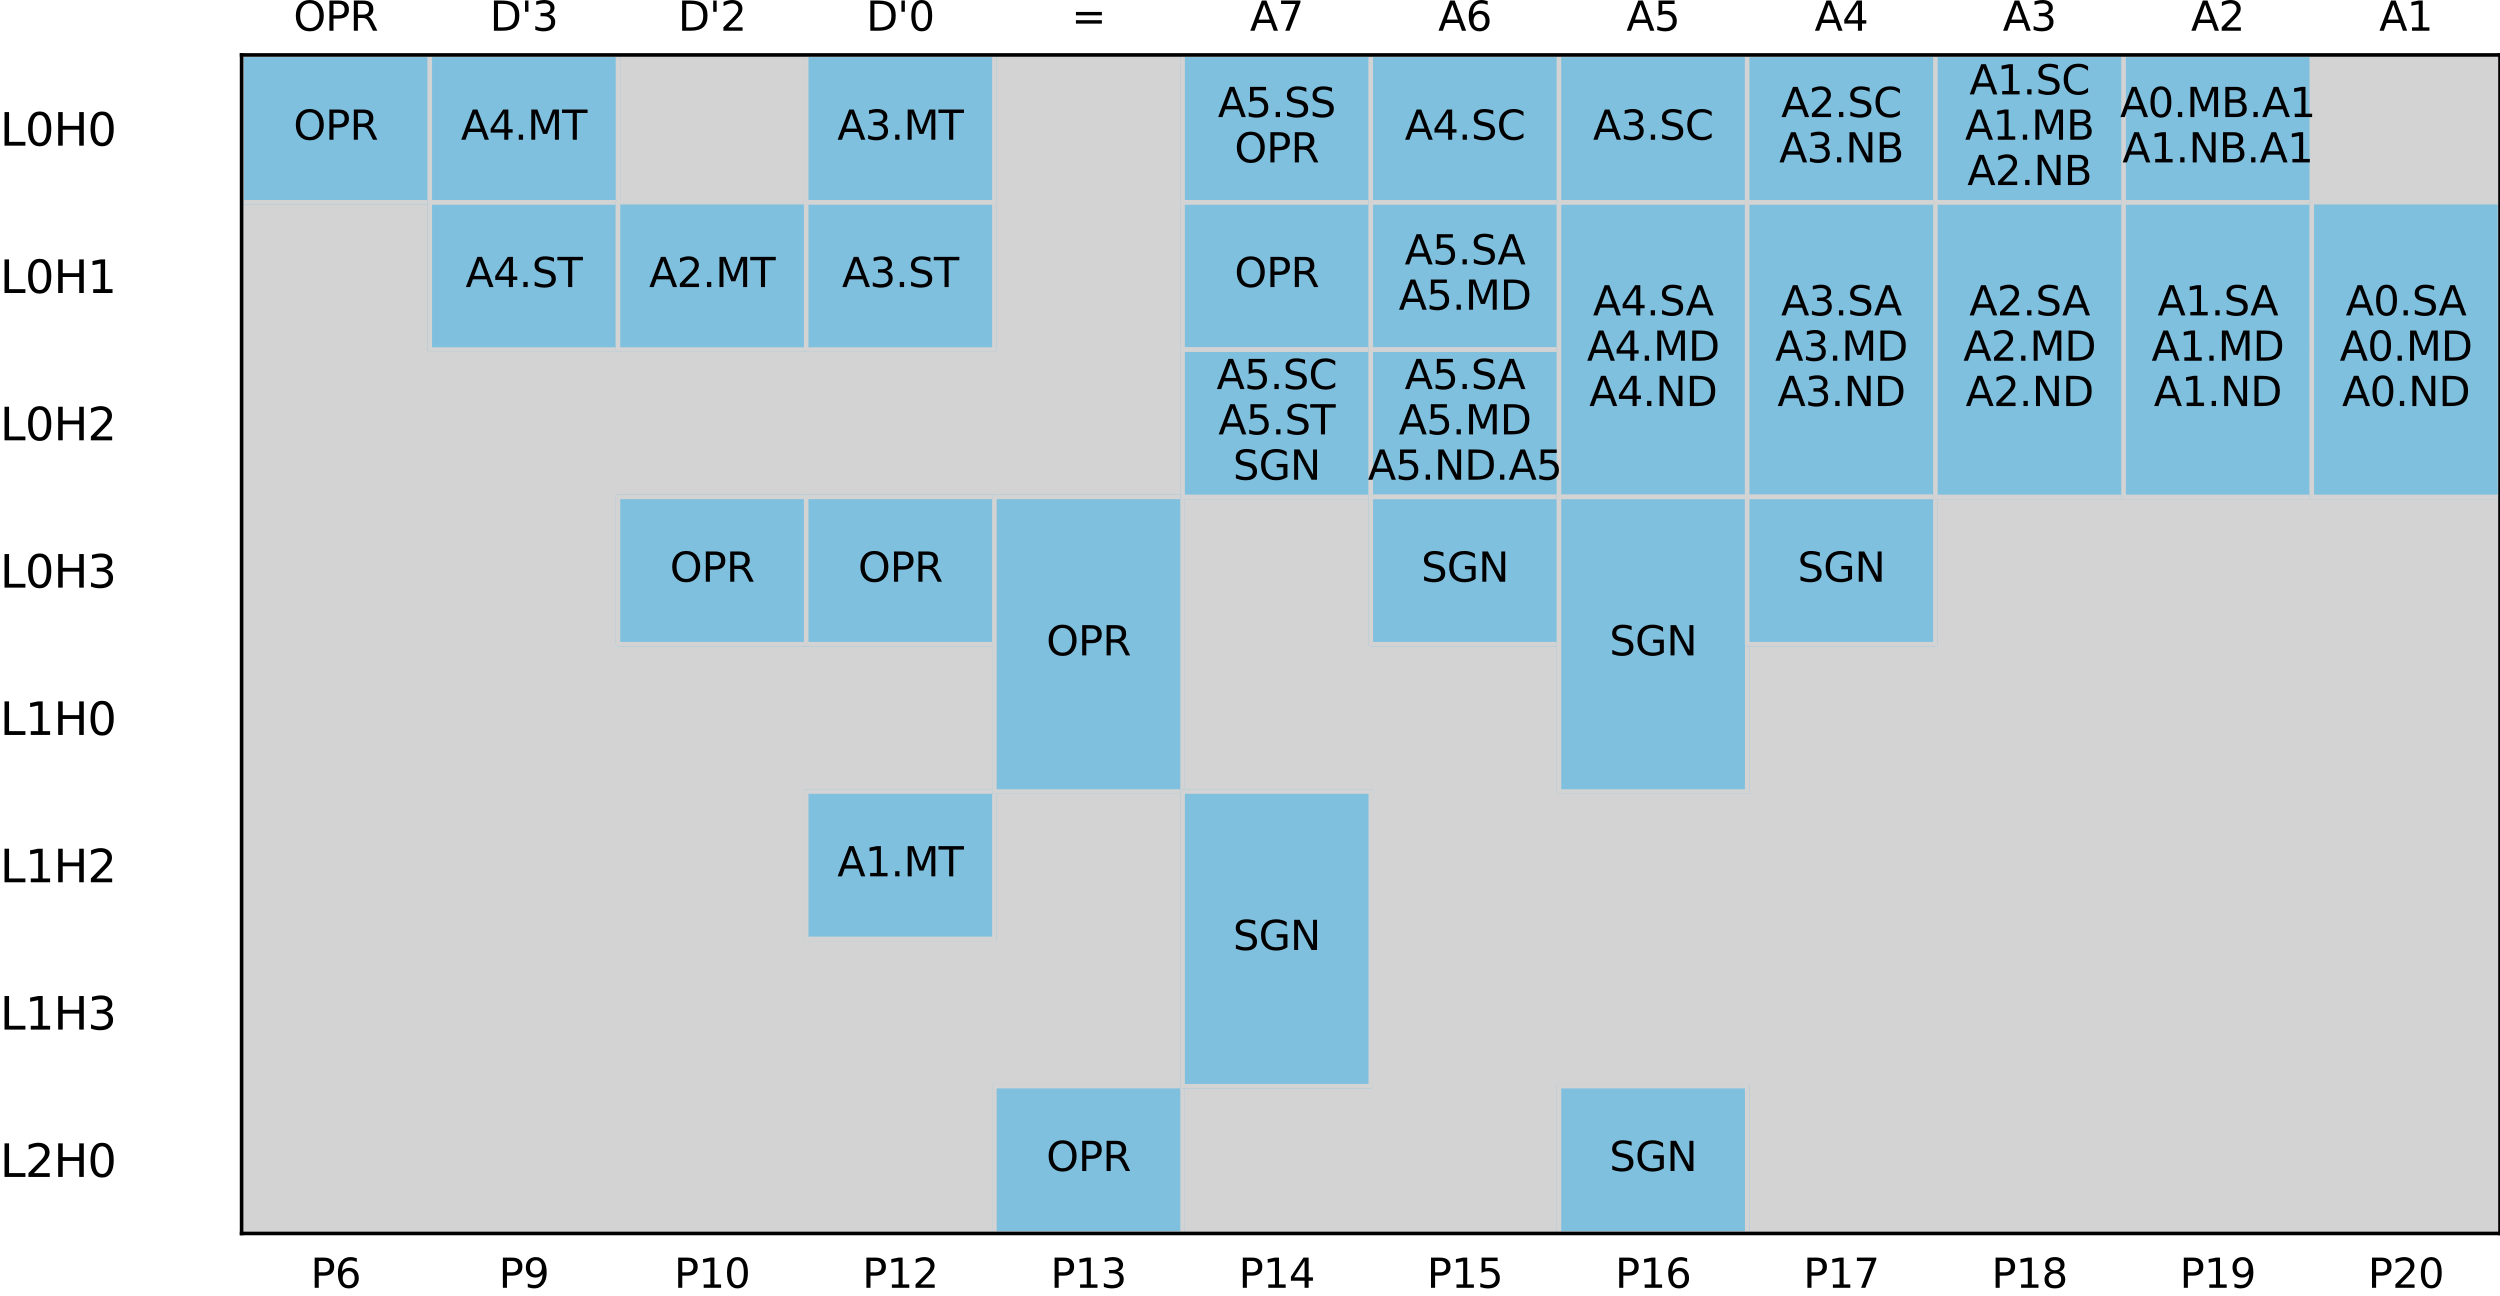 <?xml version="1.0" encoding="utf-8" standalone="no"?>
<!DOCTYPE svg PUBLIC "-//W3C//DTD SVG 1.1//EN"
  "http://www.w3.org/Graphics/SVG/1.1/DTD/svg11.dtd">
<svg xmlns:xlink="http://www.w3.org/1999/xlink" width="555.92pt" height="288.242pt" viewBox="0 0 555.92 288.242" xmlns="http://www.w3.org/2000/svg" version="1.1">
 <defs>
  <style type="text/css">*{stroke-linejoin: round; stroke-linecap: butt}</style>
 </defs>
 <g id="figure_1">
  <g id="patch_1">
   <path d="M 0 288.242 
L 555.92 288.242 
L 555.92 0 
L 0 0 
z
" style="fill: #ffffff"/>
  </g>
  <g id="axes_1">
   <g id="patch_2">
    <path d="M 53.72 274.29 
L 555.92 274.29 
L 555.92 12.21 
L 53.72 12.21 
z
" style="fill: #ffffff"/>
   </g>
   <g id="patch_3">
    <path d="M 53.72 274.29 
L 555.92 274.29 
L 555.92 12.21 
L 53.72 12.21 
z
" clip-path="url(#pb64b08fd7f)" style="fill: #d3d3d3; stroke: #d3d3d3; stroke-linejoin: miter"/>
   </g>
   <g id="patch_4">
    <path d="M 53.72 44.97 
L 95.57 44.97 
L 95.57 12.21 
L 53.72 12.21 
z
" clip-path="url(#pb64b08fd7f)" style="fill: #80c0df; stroke: #80c0df; stroke-linejoin: miter"/>
   </g>
   <g id="patch_5">
    <path d="M 53.72 12.21 
L 95.57 12.21 
L 95.57 44.97 
L 53.72 44.97 
L 53.72 12.21 
z
" clip-path="url(#pb64b08fd7f)" style="fill: none; stroke: #d3d3d3; stroke-linejoin: miter"/>
   </g>
   <g id="patch_6">
    <path d="M 95.57 44.97 
L 137.42 44.97 
L 137.42 12.21 
L 95.57 12.21 
z
" clip-path="url(#pb64b08fd7f)" style="fill: #80c0df; stroke: #80c0df; stroke-linejoin: miter"/>
   </g>
   <g id="patch_7">
    <path d="M 95.57 77.73 
L 137.42 77.73 
L 137.42 44.97 
L 95.57 44.97 
z
" clip-path="url(#pb64b08fd7f)" style="fill: #80c0df; stroke: #80c0df; stroke-linejoin: miter"/>
   </g>
   <g id="patch_8">
    <path d="M 95.57 12.21 
L 137.42 12.21 
L 137.42 44.97 
L 95.57 44.97 
L 95.57 12.21 
z
" clip-path="url(#pb64b08fd7f)" style="fill: none; stroke: #d3d3d3; stroke-linejoin: miter"/>
   </g>
   <g id="patch_9">
    <path d="M 95.57 44.97 
L 137.42 44.97 
L 137.42 77.73 
L 95.57 77.73 
L 95.57 44.97 
z
" clip-path="url(#pb64b08fd7f)" style="fill: none; stroke: #d3d3d3; stroke-linejoin: miter"/>
   </g>
   <g id="patch_10">
    <path d="M 137.42 77.73 
L 179.27 77.73 
L 179.27 44.97 
L 137.42 44.97 
z
" clip-path="url(#pb64b08fd7f)" style="fill: #80c0df; stroke: #80c0df; stroke-linejoin: miter"/>
   </g>
   <g id="patch_11">
    <path d="M 137.42 44.97 
L 179.27 44.97 
L 179.27 77.73 
L 137.42 77.73 
L 137.42 44.97 
z
" clip-path="url(#pb64b08fd7f)" style="fill: none; stroke: #d3d3d3; stroke-linejoin: miter"/>
   </g>
   <g id="patch_12">
    <path d="M 137.42 143.25 
L 179.27 143.25 
L 179.27 110.49 
L 137.42 110.49 
z
" clip-path="url(#pb64b08fd7f)" style="fill: #80c0df; stroke: #80c0df; stroke-linejoin: miter"/>
   </g>
   <g id="patch_13">
    <path d="M 137.42 110.49 
L 179.27 110.49 
L 179.27 143.25 
L 137.42 143.25 
L 137.42 110.49 
z
" clip-path="url(#pb64b08fd7f)" style="fill: none; stroke: #d3d3d3; stroke-linejoin: miter"/>
   </g>
   <g id="patch_14">
    <path d="M 179.27 44.97 
L 221.12 44.97 
L 221.12 12.21 
L 179.27 12.21 
z
" clip-path="url(#pb64b08fd7f)" style="fill: #80c0df; stroke: #80c0df; stroke-linejoin: miter"/>
   </g>
   <g id="patch_15">
    <path d="M 179.27 77.73 
L 221.12 77.73 
L 221.12 44.97 
L 179.27 44.97 
z
" clip-path="url(#pb64b08fd7f)" style="fill: #80c0df; stroke: #80c0df; stroke-linejoin: miter"/>
   </g>
   <g id="patch_16">
    <path d="M 179.27 12.21 
L 221.12 12.21 
L 221.12 44.97 
L 179.27 44.97 
L 179.27 12.21 
z
" clip-path="url(#pb64b08fd7f)" style="fill: none; stroke: #d3d3d3; stroke-linejoin: miter"/>
   </g>
   <g id="patch_17">
    <path d="M 179.27 44.97 
L 221.12 44.97 
L 221.12 77.73 
L 179.27 77.73 
L 179.27 44.97 
z
" clip-path="url(#pb64b08fd7f)" style="fill: none; stroke: #d3d3d3; stroke-linejoin: miter"/>
   </g>
   <g id="patch_18">
    <path d="M 179.27 143.25 
L 221.12 143.25 
L 221.12 110.49 
L 179.27 110.49 
z
" clip-path="url(#pb64b08fd7f)" style="fill: #80c0df; stroke: #80c0df; stroke-linejoin: miter"/>
   </g>
   <g id="patch_19">
    <path d="M 179.27 110.49 
L 221.12 110.49 
L 221.12 143.25 
L 179.27 143.25 
L 179.27 110.49 
z
" clip-path="url(#pb64b08fd7f)" style="fill: none; stroke: #d3d3d3; stroke-linejoin: miter"/>
   </g>
   <g id="patch_20">
    <path d="M 179.27 208.77 
L 221.12 208.77 
L 221.12 176.01 
L 179.27 176.01 
z
" clip-path="url(#pb64b08fd7f)" style="fill: #80c0df; stroke: #80c0df; stroke-linejoin: miter"/>
   </g>
   <g id="patch_21">
    <path d="M 179.27 176.01 
L 221.12 176.01 
L 221.12 208.77 
L 179.27 208.77 
L 179.27 176.01 
z
" clip-path="url(#pb64b08fd7f)" style="fill: none; stroke: #d3d3d3; stroke-linejoin: miter"/>
   </g>
   <g id="patch_22">
    <path d="M 221.12 143.25 
L 262.97 143.25 
L 262.97 110.49 
L 221.12 110.49 
z
" clip-path="url(#pb64b08fd7f)" style="fill: #80c0df; stroke: #80c0df; stroke-linejoin: miter"/>
   </g>
   <g id="patch_23">
    <path d="M 221.12 176.01 
L 262.97 176.01 
L 262.97 143.25 
L 221.12 143.25 
z
" clip-path="url(#pb64b08fd7f)" style="fill: #80c0df; stroke: #80c0df; stroke-linejoin: miter"/>
   </g>
   <g id="patch_24">
    <path d="M 221.12 110.49 
L 262.97 110.49 
L 262.97 176.01 
L 221.12 176.01 
L 221.12 110.49 
z
" clip-path="url(#pb64b08fd7f)" style="fill: none; stroke: #d3d3d3; stroke-linejoin: miter"/>
   </g>
   <g id="patch_25">
    <path d="M 221.12 274.29 
L 262.97 274.29 
L 262.97 241.53 
L 221.12 241.53 
z
" clip-path="url(#pb64b08fd7f)" style="fill: #80c0df; stroke: #80c0df; stroke-linejoin: miter"/>
   </g>
   <g id="patch_26">
    <path d="M 221.12 241.53 
L 262.97 241.53 
L 262.97 274.29 
L 221.12 274.29 
L 221.12 241.53 
z
" clip-path="url(#pb64b08fd7f)" style="fill: none; stroke: #d3d3d3; stroke-linejoin: miter"/>
   </g>
   <g id="patch_27">
    <path d="M 262.97 44.97 
L 304.82 44.97 
L 304.82 12.21 
L 262.97 12.21 
z
" clip-path="url(#pb64b08fd7f)" style="fill: #80c0df; stroke: #80c0df; stroke-linejoin: miter"/>
   </g>
   <g id="patch_28">
    <path d="M 262.97 77.73 
L 304.82 77.73 
L 304.82 44.97 
L 262.97 44.97 
z
" clip-path="url(#pb64b08fd7f)" style="fill: #80c0df; stroke: #80c0df; stroke-linejoin: miter"/>
   </g>
   <g id="patch_29">
    <path d="M 262.97 12.21 
L 304.82 12.21 
L 304.82 44.97 
L 262.97 44.97 
L 262.97 12.21 
z
" clip-path="url(#pb64b08fd7f)" style="fill: none; stroke: #d3d3d3; stroke-linejoin: miter"/>
   </g>
   <g id="patch_30">
    <path d="M 262.97 110.49 
L 304.82 110.49 
L 304.82 77.73 
L 262.97 77.73 
z
" clip-path="url(#pb64b08fd7f)" style="fill: #80c0df; stroke: #80c0df; stroke-linejoin: miter"/>
   </g>
   <g id="patch_31">
    <path d="M 262.97 44.97 
L 304.82 44.97 
L 304.82 77.73 
L 262.97 77.73 
L 262.97 44.97 
z
" clip-path="url(#pb64b08fd7f)" style="fill: none; stroke: #d3d3d3; stroke-linejoin: miter"/>
   </g>
   <g id="patch_32">
    <path d="M 262.97 77.73 
L 304.82 77.73 
L 304.82 110.49 
L 262.97 110.49 
L 262.97 77.73 
z
" clip-path="url(#pb64b08fd7f)" style="fill: none; stroke: #d3d3d3; stroke-linejoin: miter"/>
   </g>
   <g id="patch_33">
    <path d="M 262.97 208.77 
L 304.82 208.77 
L 304.82 176.01 
L 262.97 176.01 
z
" clip-path="url(#pb64b08fd7f)" style="fill: #80c0df; stroke: #80c0df; stroke-linejoin: miter"/>
   </g>
   <g id="patch_34">
    <path d="M 262.97 241.53 
L 304.82 241.53 
L 304.82 208.77 
L 262.97 208.77 
z
" clip-path="url(#pb64b08fd7f)" style="fill: #80c0df; stroke: #80c0df; stroke-linejoin: miter"/>
   </g>
   <g id="patch_35">
    <path d="M 262.97 176.01 
L 304.82 176.01 
L 304.82 241.53 
L 262.97 241.53 
L 262.97 176.01 
z
" clip-path="url(#pb64b08fd7f)" style="fill: none; stroke: #d3d3d3; stroke-linejoin: miter"/>
   </g>
   <g id="patch_36">
    <path d="M 304.82 44.97 
L 346.67 44.97 
L 346.67 12.21 
L 304.82 12.21 
z
" clip-path="url(#pb64b08fd7f)" style="fill: #80c0df; stroke: #80c0df; stroke-linejoin: miter"/>
   </g>
   <g id="patch_37">
    <path d="M 304.82 77.73 
L 346.67 77.73 
L 346.67 44.97 
L 304.82 44.97 
z
" clip-path="url(#pb64b08fd7f)" style="fill: #80c0df; stroke: #80c0df; stroke-linejoin: miter"/>
   </g>
   <g id="patch_38">
    <path d="M 304.82 12.21 
L 346.67 12.21 
L 346.67 44.97 
L 304.82 44.97 
L 304.82 12.21 
z
" clip-path="url(#pb64b08fd7f)" style="fill: none; stroke: #d3d3d3; stroke-linejoin: miter"/>
   </g>
   <g id="patch_39">
    <path d="M 304.82 110.49 
L 346.67 110.49 
L 346.67 77.73 
L 304.82 77.73 
z
" clip-path="url(#pb64b08fd7f)" style="fill: #80c0df; stroke: #80c0df; stroke-linejoin: miter"/>
   </g>
   <g id="patch_40">
    <path d="M 304.82 44.97 
L 346.67 44.97 
L 346.67 77.73 
L 304.82 77.73 
L 304.82 44.97 
z
" clip-path="url(#pb64b08fd7f)" style="fill: none; stroke: #d3d3d3; stroke-linejoin: miter"/>
   </g>
   <g id="patch_41">
    <path d="M 304.82 143.25 
L 346.67 143.25 
L 346.67 110.49 
L 304.82 110.49 
z
" clip-path="url(#pb64b08fd7f)" style="fill: #80c0df; stroke: #80c0df; stroke-linejoin: miter"/>
   </g>
   <g id="patch_42">
    <path d="M 304.82 77.73 
L 346.67 77.73 
L 346.67 110.49 
L 304.82 110.49 
L 304.82 77.73 
z
" clip-path="url(#pb64b08fd7f)" style="fill: none; stroke: #d3d3d3; stroke-linejoin: miter"/>
   </g>
   <g id="patch_43">
    <path d="M 304.82 110.49 
L 346.67 110.49 
L 346.67 143.25 
L 304.82 143.25 
L 304.82 110.49 
z
" clip-path="url(#pb64b08fd7f)" style="fill: none; stroke: #d3d3d3; stroke-linejoin: miter"/>
   </g>
   <g id="patch_44">
    <path d="M 346.67 44.97 
L 388.52 44.97 
L 388.52 12.21 
L 346.67 12.21 
z
" clip-path="url(#pb64b08fd7f)" style="fill: #80c0df; stroke: #80c0df; stroke-linejoin: miter"/>
   </g>
   <g id="patch_45">
    <path d="M 346.67 77.73 
L 388.52 77.73 
L 388.52 44.97 
L 346.67 44.97 
z
" clip-path="url(#pb64b08fd7f)" style="fill: #80c0df; stroke: #80c0df; stroke-linejoin: miter"/>
   </g>
   <g id="patch_46">
    <path d="M 346.67 12.21 
L 388.52 12.21 
L 388.52 44.97 
L 346.67 44.97 
L 346.67 12.21 
z
" clip-path="url(#pb64b08fd7f)" style="fill: none; stroke: #d3d3d3; stroke-linejoin: miter"/>
   </g>
   <g id="patch_47">
    <path d="M 346.67 110.49 
L 388.52 110.49 
L 388.52 77.73 
L 346.67 77.73 
z
" clip-path="url(#pb64b08fd7f)" style="fill: #80c0df; stroke: #80c0df; stroke-linejoin: miter"/>
   </g>
   <g id="patch_48">
    <path d="M 346.67 143.25 
L 388.52 143.25 
L 388.52 110.49 
L 346.67 110.49 
z
" clip-path="url(#pb64b08fd7f)" style="fill: #80c0df; stroke: #80c0df; stroke-linejoin: miter"/>
   </g>
   <g id="patch_49">
    <path d="M 346.67 44.97 
L 388.52 44.97 
L 388.52 110.49 
L 346.67 110.49 
L 346.67 44.97 
z
" clip-path="url(#pb64b08fd7f)" style="fill: none; stroke: #d3d3d3; stroke-linejoin: miter"/>
   </g>
   <g id="patch_50">
    <path d="M 346.67 176.01 
L 388.52 176.01 
L 388.52 143.25 
L 346.67 143.25 
z
" clip-path="url(#pb64b08fd7f)" style="fill: #80c0df; stroke: #80c0df; stroke-linejoin: miter"/>
   </g>
   <g id="patch_51">
    <path d="M 346.67 110.49 
L 388.52 110.49 
L 388.52 176.01 
L 346.67 176.01 
L 346.67 110.49 
z
" clip-path="url(#pb64b08fd7f)" style="fill: none; stroke: #d3d3d3; stroke-linejoin: miter"/>
   </g>
   <g id="patch_52">
    <path d="M 346.67 274.29 
L 388.52 274.29 
L 388.52 241.53 
L 346.67 241.53 
z
" clip-path="url(#pb64b08fd7f)" style="fill: #80c0df; stroke: #80c0df; stroke-linejoin: miter"/>
   </g>
   <g id="patch_53">
    <path d="M 346.67 241.53 
L 388.52 241.53 
L 388.52 274.29 
L 346.67 274.29 
L 346.67 241.53 
z
" clip-path="url(#pb64b08fd7f)" style="fill: none; stroke: #d3d3d3; stroke-linejoin: miter"/>
   </g>
   <g id="patch_54">
    <path d="M 388.52 44.97 
L 430.37 44.97 
L 430.37 12.21 
L 388.52 12.21 
z
" clip-path="url(#pb64b08fd7f)" style="fill: #80c0df; stroke: #80c0df; stroke-linejoin: miter"/>
   </g>
   <g id="patch_55">
    <path d="M 388.52 77.73 
L 430.37 77.73 
L 430.37 44.97 
L 388.52 44.97 
z
" clip-path="url(#pb64b08fd7f)" style="fill: #80c0df; stroke: #80c0df; stroke-linejoin: miter"/>
   </g>
   <g id="patch_56">
    <path d="M 388.52 12.21 
L 430.37 12.21 
L 430.37 44.97 
L 388.52 44.97 
L 388.52 12.21 
z
" clip-path="url(#pb64b08fd7f)" style="fill: none; stroke: #d3d3d3; stroke-linejoin: miter"/>
   </g>
   <g id="patch_57">
    <path d="M 388.52 110.49 
L 430.37 110.49 
L 430.37 77.73 
L 388.52 77.73 
z
" clip-path="url(#pb64b08fd7f)" style="fill: #80c0df; stroke: #80c0df; stroke-linejoin: miter"/>
   </g>
   <g id="patch_58">
    <path d="M 388.52 143.25 
L 430.37 143.25 
L 430.37 110.49 
L 388.52 110.49 
z
" clip-path="url(#pb64b08fd7f)" style="fill: #80c0df; stroke: #80c0df; stroke-linejoin: miter"/>
   </g>
   <g id="patch_59">
    <path d="M 388.52 44.97 
L 430.37 44.97 
L 430.37 110.49 
L 388.52 110.49 
L 388.52 44.97 
z
" clip-path="url(#pb64b08fd7f)" style="fill: none; stroke: #d3d3d3; stroke-linejoin: miter"/>
   </g>
   <g id="patch_60">
    <path d="M 388.52 110.49 
L 430.37 110.49 
L 430.37 143.25 
L 388.52 143.25 
L 388.52 110.49 
z
" clip-path="url(#pb64b08fd7f)" style="fill: none; stroke: #d3d3d3; stroke-linejoin: miter"/>
   </g>
   <g id="patch_61">
    <path d="M 430.37 44.97 
L 472.22 44.97 
L 472.22 12.21 
L 430.37 12.21 
z
" clip-path="url(#pb64b08fd7f)" style="fill: #80c0df; stroke: #80c0df; stroke-linejoin: miter"/>
   </g>
   <g id="patch_62">
    <path d="M 430.37 77.73 
L 472.22 77.73 
L 472.22 44.97 
L 430.37 44.97 
z
" clip-path="url(#pb64b08fd7f)" style="fill: #80c0df; stroke: #80c0df; stroke-linejoin: miter"/>
   </g>
   <g id="patch_63">
    <path d="M 430.37 12.21 
L 472.22 12.21 
L 472.22 44.97 
L 430.37 44.97 
L 430.37 12.21 
z
" clip-path="url(#pb64b08fd7f)" style="fill: none; stroke: #d3d3d3; stroke-linejoin: miter"/>
   </g>
   <g id="patch_64">
    <path d="M 430.37 110.49 
L 472.22 110.49 
L 472.22 77.73 
L 430.37 77.73 
z
" clip-path="url(#pb64b08fd7f)" style="fill: #80c0df; stroke: #80c0df; stroke-linejoin: miter"/>
   </g>
   <g id="patch_65">
    <path d="M 430.37 44.97 
L 472.22 44.97 
L 472.22 110.49 
L 430.37 110.49 
L 430.37 44.97 
z
" clip-path="url(#pb64b08fd7f)" style="fill: none; stroke: #d3d3d3; stroke-linejoin: miter"/>
   </g>
   <g id="patch_66">
    <path d="M 472.22 44.97 
L 514.07 44.97 
L 514.07 12.21 
L 472.22 12.21 
z
" clip-path="url(#pb64b08fd7f)" style="fill: #80c0df; stroke: #80c0df; stroke-linejoin: miter"/>
   </g>
   <g id="patch_67">
    <path d="M 472.22 77.73 
L 514.07 77.73 
L 514.07 44.97 
L 472.22 44.97 
z
" clip-path="url(#pb64b08fd7f)" style="fill: #80c0df; stroke: #80c0df; stroke-linejoin: miter"/>
   </g>
   <g id="patch_68">
    <path d="M 472.22 12.21 
L 514.07 12.21 
L 514.07 44.97 
L 472.22 44.97 
L 472.22 12.21 
z
" clip-path="url(#pb64b08fd7f)" style="fill: none; stroke: #d3d3d3; stroke-linejoin: miter"/>
   </g>
   <g id="patch_69">
    <path d="M 472.22 110.49 
L 514.07 110.49 
L 514.07 77.73 
L 472.22 77.73 
z
" clip-path="url(#pb64b08fd7f)" style="fill: #80c0df; stroke: #80c0df; stroke-linejoin: miter"/>
   </g>
   <g id="patch_70">
    <path d="M 472.22 44.97 
L 514.07 44.97 
L 514.07 110.49 
L 472.22 110.49 
L 472.22 44.97 
z
" clip-path="url(#pb64b08fd7f)" style="fill: none; stroke: #d3d3d3; stroke-linejoin: miter"/>
   </g>
   <g id="patch_71">
    <path d="M 514.07 77.73 
L 555.92 77.73 
L 555.92 44.97 
L 514.07 44.97 
z
" clip-path="url(#pb64b08fd7f)" style="fill: #80c0df; stroke: #80c0df; stroke-linejoin: miter"/>
   </g>
   <g id="patch_72">
    <path d="M 514.07 110.49 
L 555.92 110.49 
L 555.92 77.73 
L 514.07 77.73 
z
" clip-path="url(#pb64b08fd7f)" style="fill: #80c0df; stroke: #80c0df; stroke-linejoin: miter"/>
   </g>
   <g id="patch_73">
    <path d="M 514.07 44.97 
L 555.92 44.97 
L 555.92 110.49 
L 514.07 110.49 
L 514.07 44.97 
z
" clip-path="url(#pb64b08fd7f)" style="fill: none; stroke: #d3d3d3; stroke-linejoin: miter"/>
   </g>
   <g id="matplotlib.axis_1">
    <g id="xtick_1">
     <g id="line2d_1"/>
     <g id="text_1">
      <!-- OPR -->
      <g transform="translate(65.263 6.839) scale(0.09 -0.09)">
       <defs>
        <path id="DejaVuSans-4f" d="M 2522 4238 
Q 1834 4238 1429 3725 
Q 1025 3213 1025 2328 
Q 1025 1447 1429 934 
Q 1834 422 2522 422 
Q 3209 422 3611 934 
Q 4013 1447 4013 2328 
Q 4013 3213 3611 3725 
Q 3209 4238 2522 4238 
z
M 2522 4750 
Q 3503 4750 4090 4092 
Q 4678 3434 4678 2328 
Q 4678 1225 4090 567 
Q 3503 -91 2522 -91 
Q 1538 -91 948 565 
Q 359 1222 359 2328 
Q 359 3434 948 4092 
Q 1538 4750 2522 4750 
z
" transform="scale(0.016)"/>
        <path id="DejaVuSans-50" d="M 1259 4147 
L 1259 2394 
L 2053 2394 
Q 2494 2394 2734 2622 
Q 2975 2850 2975 3272 
Q 2975 3691 2734 3919 
Q 2494 4147 2053 4147 
L 1259 4147 
z
M 628 4666 
L 2053 4666 
Q 2838 4666 3239 4311 
Q 3641 3956 3641 3272 
Q 3641 2581 3239 2228 
Q 2838 1875 2053 1875 
L 1259 1875 
L 1259 0 
L 628 0 
L 628 4666 
z
" transform="scale(0.016)"/>
        <path id="DejaVuSans-52" d="M 2841 2188 
Q 3044 2119 3236 1894 
Q 3428 1669 3622 1275 
L 4263 0 
L 3584 0 
L 2988 1197 
Q 2756 1666 2539 1819 
Q 2322 1972 1947 1972 
L 1259 1972 
L 1259 0 
L 628 0 
L 628 4666 
L 2053 4666 
Q 2853 4666 3247 4331 
Q 3641 3997 3641 3322 
Q 3641 2881 3436 2590 
Q 3231 2300 2841 2188 
z
M 1259 4147 
L 1259 2491 
L 2053 2491 
Q 2509 2491 2742 2702 
Q 2975 2913 2975 3322 
Q 2975 3731 2742 3939 
Q 2509 4147 2053 4147 
L 1259 4147 
z
" transform="scale(0.016)"/>
       </defs>
       <use xlink:href="#DejaVuSans-4f"/>
       <use xlink:href="#DejaVuSans-50" x="78.711"/>
       <use xlink:href="#DejaVuSans-52" x="139.014"/>
      </g>
     </g>
    </g>
    <g id="xtick_2">
     <g id="line2d_2"/>
     <g id="text_2">
      <!-- D'3 -->
      <g transform="translate(108.93 6.839) scale(0.09 -0.09)">
       <defs>
        <path id="DejaVuSans-44" d="M 1259 4147 
L 1259 519 
L 2022 519 
Q 2988 519 3436 956 
Q 3884 1394 3884 2338 
Q 3884 3275 3436 3711 
Q 2988 4147 2022 4147 
L 1259 4147 
z
M 628 4666 
L 1925 4666 
Q 3281 4666 3915 4102 
Q 4550 3538 4550 2338 
Q 4550 1131 3912 565 
Q 3275 0 1925 0 
L 628 0 
L 628 4666 
z
" transform="scale(0.016)"/>
        <path id="DejaVuSans-27" d="M 1147 4666 
L 1147 2931 
L 616 2931 
L 616 4666 
L 1147 4666 
z
" transform="scale(0.016)"/>
        <path id="DejaVuSans-33" d="M 2597 2516 
Q 3050 2419 3304 2112 
Q 3559 1806 3559 1356 
Q 3559 666 3084 287 
Q 2609 -91 1734 -91 
Q 1441 -91 1130 -33 
Q 819 25 488 141 
L 488 750 
Q 750 597 1062 519 
Q 1375 441 1716 441 
Q 2309 441 2620 675 
Q 2931 909 2931 1356 
Q 2931 1769 2642 2001 
Q 2353 2234 1838 2234 
L 1294 2234 
L 1294 2753 
L 1863 2753 
Q 2328 2753 2575 2939 
Q 2822 3125 2822 3475 
Q 2822 3834 2567 4026 
Q 2313 4219 1838 4219 
Q 1578 4219 1281 4162 
Q 984 4106 628 3988 
L 628 4550 
Q 988 4650 1302 4700 
Q 1616 4750 1894 4750 
Q 2613 4750 3031 4423 
Q 3450 4097 3450 3541 
Q 3450 3153 3228 2886 
Q 3006 2619 2597 2516 
z
" transform="scale(0.016)"/>
       </defs>
       <use xlink:href="#DejaVuSans-44"/>
       <use xlink:href="#DejaVuSans-27" x="77.002"/>
       <use xlink:href="#DejaVuSans-33" x="104.492"/>
      </g>
     </g>
    </g>
    <g id="xtick_3">
     <g id="line2d_3"/>
     <g id="text_3">
      <!-- D'2 -->
      <g transform="translate(150.78 6.839) scale(0.09 -0.09)">
       <defs>
        <path id="DejaVuSans-32" d="M 1228 531 
L 3431 531 
L 3431 0 
L 469 0 
L 469 531 
Q 828 903 1448 1529 
Q 2069 2156 2228 2338 
Q 2531 2678 2651 2914 
Q 2772 3150 2772 3378 
Q 2772 3750 2511 3984 
Q 2250 4219 1831 4219 
Q 1534 4219 1204 4116 
Q 875 4013 500 3803 
L 500 4441 
Q 881 4594 1212 4672 
Q 1544 4750 1819 4750 
Q 2544 4750 2975 4387 
Q 3406 4025 3406 3419 
Q 3406 3131 3298 2873 
Q 3191 2616 2906 2266 
Q 2828 2175 2409 1742 
Q 1991 1309 1228 531 
z
" transform="scale(0.016)"/>
       </defs>
       <use xlink:href="#DejaVuSans-44"/>
       <use xlink:href="#DejaVuSans-27" x="77.002"/>
       <use xlink:href="#DejaVuSans-32" x="104.492"/>
      </g>
     </g>
    </g>
    <g id="xtick_4">
     <g id="line2d_4"/>
     <g id="text_4">
      <!-- D'0 -->
      <g transform="translate(192.63 6.839) scale(0.09 -0.09)">
       <defs>
        <path id="DejaVuSans-30" d="M 2034 4250 
Q 1547 4250 1301 3770 
Q 1056 3291 1056 2328 
Q 1056 1369 1301 889 
Q 1547 409 2034 409 
Q 2525 409 2770 889 
Q 3016 1369 3016 2328 
Q 3016 3291 2770 3770 
Q 2525 4250 2034 4250 
z
M 2034 4750 
Q 2819 4750 3233 4129 
Q 3647 3509 3647 2328 
Q 3647 1150 3233 529 
Q 2819 -91 2034 -91 
Q 1250 -91 836 529 
Q 422 1150 422 2328 
Q 422 3509 836 4129 
Q 1250 4750 2034 4750 
z
" transform="scale(0.016)"/>
       </defs>
       <use xlink:href="#DejaVuSans-44"/>
       <use xlink:href="#DejaVuSans-27" x="77.002"/>
       <use xlink:href="#DejaVuSans-30" x="104.492"/>
      </g>
     </g>
    </g>
    <g id="xtick_5">
     <g id="line2d_5"/>
     <g id="text_5">
      <!-- = -->
      <g transform="translate(238.274 6.839) scale(0.09 -0.09)">
       <defs>
        <path id="DejaVuSans-3d" d="M 678 2906 
L 4684 2906 
L 4684 2381 
L 678 2381 
L 678 2906 
z
M 678 1631 
L 4684 1631 
L 4684 1100 
L 678 1100 
L 678 1631 
z
" transform="scale(0.016)"/>
       </defs>
       <use xlink:href="#DejaVuSans-3d"/>
      </g>
     </g>
    </g>
    <g id="xtick_6">
     <g id="line2d_6"/>
     <g id="text_6">
      <!-- A7 -->
      <g transform="translate(277.954 6.839) scale(0.09 -0.09)">
       <defs>
        <path id="DejaVuSans-41" d="M 2188 4044 
L 1331 1722 
L 3047 1722 
L 2188 4044 
z
M 1831 4666 
L 2547 4666 
L 4325 0 
L 3669 0 
L 3244 1197 
L 1141 1197 
L 716 0 
L 50 0 
L 1831 4666 
z
" transform="scale(0.016)"/>
        <path id="DejaVuSans-37" d="M 525 4666 
L 3525 4666 
L 3525 4397 
L 1831 0 
L 1172 0 
L 2766 4134 
L 525 4134 
L 525 4666 
z
" transform="scale(0.016)"/>
       </defs>
       <use xlink:href="#DejaVuSans-41"/>
       <use xlink:href="#DejaVuSans-37" x="68.408"/>
      </g>
     </g>
    </g>
    <g id="xtick_7">
     <g id="line2d_7"/>
     <g id="text_7">
      <!-- A6 -->
      <g transform="translate(319.804 6.839) scale(0.09 -0.09)">
       <defs>
        <path id="DejaVuSans-36" d="M 2113 2584 
Q 1688 2584 1439 2293 
Q 1191 2003 1191 1497 
Q 1191 994 1439 701 
Q 1688 409 2113 409 
Q 2538 409 2786 701 
Q 3034 994 3034 1497 
Q 3034 2003 2786 2293 
Q 2538 2584 2113 2584 
z
M 3366 4563 
L 3366 3988 
Q 3128 4100 2886 4159 
Q 2644 4219 2406 4219 
Q 1781 4219 1451 3797 
Q 1122 3375 1075 2522 
Q 1259 2794 1537 2939 
Q 1816 3084 2150 3084 
Q 2853 3084 3261 2657 
Q 3669 2231 3669 1497 
Q 3669 778 3244 343 
Q 2819 -91 2113 -91 
Q 1303 -91 875 529 
Q 447 1150 447 2328 
Q 447 3434 972 4092 
Q 1497 4750 2381 4750 
Q 2619 4750 2861 4703 
Q 3103 4656 3366 4563 
z
" transform="scale(0.016)"/>
       </defs>
       <use xlink:href="#DejaVuSans-41"/>
       <use xlink:href="#DejaVuSans-36" x="68.408"/>
      </g>
     </g>
    </g>
    <g id="xtick_8">
     <g id="line2d_8"/>
     <g id="text_8">
      <!-- A5 -->
      <g transform="translate(361.654 6.839) scale(0.09 -0.09)">
       <defs>
        <path id="DejaVuSans-35" d="M 691 4666 
L 3169 4666 
L 3169 4134 
L 1269 4134 
L 1269 2991 
Q 1406 3038 1543 3061 
Q 1681 3084 1819 3084 
Q 2600 3084 3056 2656 
Q 3513 2228 3513 1497 
Q 3513 744 3044 326 
Q 2575 -91 1722 -91 
Q 1428 -91 1123 -41 
Q 819 9 494 109 
L 494 744 
Q 775 591 1075 516 
Q 1375 441 1709 441 
Q 2250 441 2565 725 
Q 2881 1009 2881 1497 
Q 2881 1984 2565 2268 
Q 2250 2553 1709 2553 
Q 1456 2553 1204 2497 
Q 953 2441 691 2322 
L 691 4666 
z
" transform="scale(0.016)"/>
       </defs>
       <use xlink:href="#DejaVuSans-41"/>
       <use xlink:href="#DejaVuSans-35" x="68.408"/>
      </g>
     </g>
    </g>
    <g id="xtick_9">
     <g id="line2d_9"/>
     <g id="text_9">
      <!-- A4 -->
      <g transform="translate(403.504 6.839) scale(0.09 -0.09)">
       <defs>
        <path id="DejaVuSans-34" d="M 2419 4116 
L 825 1625 
L 2419 1625 
L 2419 4116 
z
M 2253 4666 
L 3047 4666 
L 3047 1625 
L 3713 1625 
L 3713 1100 
L 3047 1100 
L 3047 0 
L 2419 0 
L 2419 1100 
L 313 1100 
L 313 1709 
L 2253 4666 
z
" transform="scale(0.016)"/>
       </defs>
       <use xlink:href="#DejaVuSans-41"/>
       <use xlink:href="#DejaVuSans-34" x="68.408"/>
      </g>
     </g>
    </g>
    <g id="xtick_10">
     <g id="line2d_10"/>
     <g id="text_10">
      <!-- A3 -->
      <g transform="translate(445.354 6.839) scale(0.09 -0.09)">
       <use xlink:href="#DejaVuSans-41"/>
       <use xlink:href="#DejaVuSans-33" x="68.408"/>
      </g>
     </g>
    </g>
    <g id="xtick_11">
     <g id="line2d_11"/>
     <g id="text_11">
      <!-- A2 -->
      <g transform="translate(487.204 6.839) scale(0.09 -0.09)">
       <use xlink:href="#DejaVuSans-41"/>
       <use xlink:href="#DejaVuSans-32" x="68.408"/>
      </g>
     </g>
    </g>
    <g id="xtick_12">
     <g id="line2d_12"/>
     <g id="text_12">
      <!-- A1 -->
      <g transform="translate(529.054 6.839) scale(0.09 -0.09)">
       <defs>
        <path id="DejaVuSans-31" d="M 794 531 
L 1825 531 
L 1825 4091 
L 703 3866 
L 703 4441 
L 1819 4666 
L 2450 4666 
L 2450 531 
L 3481 531 
L 3481 0 
L 794 0 
L 794 531 
z
" transform="scale(0.016)"/>
       </defs>
       <use xlink:href="#DejaVuSans-41"/>
       <use xlink:href="#DejaVuSans-31" x="68.408"/>
      </g>
     </g>
    </g>
   </g>
   <g id="matplotlib.axis_2">
    <g id="ytick_1">
     <g id="line2d_13"/>
     <g id="text_13">
      <!-- L2H0 -->
      <g transform="translate(0 261.71) scale(0.1 -0.1)">
       <defs>
        <path id="DejaVuSans-4c" d="M 628 4666 
L 1259 4666 
L 1259 531 
L 3531 531 
L 3531 0 
L 628 0 
L 628 4666 
z
" transform="scale(0.016)"/>
        <path id="DejaVuSans-48" d="M 628 4666 
L 1259 4666 
L 1259 2753 
L 3553 2753 
L 3553 4666 
L 4184 4666 
L 4184 0 
L 3553 0 
L 3553 2222 
L 1259 2222 
L 1259 0 
L 628 0 
L 628 4666 
z
" transform="scale(0.016)"/>
       </defs>
       <use xlink:href="#DejaVuSans-4c"/>
       <use xlink:href="#DejaVuSans-32" x="55.713"/>
       <use xlink:href="#DejaVuSans-48" x="119.336"/>
       <use xlink:href="#DejaVuSans-30" x="194.531"/>
      </g>
     </g>
    </g>
    <g id="ytick_2">
     <g id="line2d_14"/>
     <g id="text_14">
      <!-- L1H3 -->
      <g transform="translate(0 228.95) scale(0.1 -0.1)">
       <use xlink:href="#DejaVuSans-4c"/>
       <use xlink:href="#DejaVuSans-31" x="55.713"/>
       <use xlink:href="#DejaVuSans-48" x="119.336"/>
       <use xlink:href="#DejaVuSans-33" x="194.531"/>
      </g>
     </g>
    </g>
    <g id="ytick_3">
     <g id="line2d_15"/>
     <g id="text_15">
      <!-- L1H2 -->
      <g transform="translate(0 196.19) scale(0.1 -0.1)">
       <use xlink:href="#DejaVuSans-4c"/>
       <use xlink:href="#DejaVuSans-31" x="55.713"/>
       <use xlink:href="#DejaVuSans-48" x="119.336"/>
       <use xlink:href="#DejaVuSans-32" x="194.531"/>
      </g>
     </g>
    </g>
    <g id="ytick_4">
     <g id="line2d_16"/>
     <g id="text_16">
      <!-- L1H0 -->
      <g transform="translate(0 163.43) scale(0.1 -0.1)">
       <use xlink:href="#DejaVuSans-4c"/>
       <use xlink:href="#DejaVuSans-31" x="55.713"/>
       <use xlink:href="#DejaVuSans-48" x="119.336"/>
       <use xlink:href="#DejaVuSans-30" x="194.531"/>
      </g>
     </g>
    </g>
    <g id="ytick_5">
     <g id="line2d_17"/>
     <g id="text_17">
      <!-- L0H3 -->
      <g transform="translate(0 130.67) scale(0.1 -0.1)">
       <use xlink:href="#DejaVuSans-4c"/>
       <use xlink:href="#DejaVuSans-30" x="55.713"/>
       <use xlink:href="#DejaVuSans-48" x="119.336"/>
       <use xlink:href="#DejaVuSans-33" x="194.531"/>
      </g>
     </g>
    </g>
    <g id="ytick_6">
     <g id="line2d_18"/>
     <g id="text_18">
      <!-- L0H2 -->
      <g transform="translate(0 97.91) scale(0.1 -0.1)">
       <use xlink:href="#DejaVuSans-4c"/>
       <use xlink:href="#DejaVuSans-30" x="55.713"/>
       <use xlink:href="#DejaVuSans-48" x="119.336"/>
       <use xlink:href="#DejaVuSans-32" x="194.531"/>
      </g>
     </g>
    </g>
    <g id="ytick_7">
     <g id="line2d_19"/>
     <g id="text_19">
      <!-- L0H1 -->
      <g transform="translate(0 65.15) scale(0.1 -0.1)">
       <use xlink:href="#DejaVuSans-4c"/>
       <use xlink:href="#DejaVuSans-30" x="55.713"/>
       <use xlink:href="#DejaVuSans-48" x="119.336"/>
       <use xlink:href="#DejaVuSans-31" x="194.531"/>
      </g>
     </g>
    </g>
    <g id="ytick_8">
     <g id="line2d_20"/>
     <g id="text_20">
      <!-- L0H0 -->
      <g transform="translate(0 32.39) scale(0.1 -0.1)">
       <use xlink:href="#DejaVuSans-4c"/>
       <use xlink:href="#DejaVuSans-30" x="55.713"/>
       <use xlink:href="#DejaVuSans-48" x="119.336"/>
       <use xlink:href="#DejaVuSans-30" x="194.531"/>
      </g>
     </g>
    </g>
   </g>
   <g id="patch_74">
    <path d="M 53.72 274.29 
L 53.72 12.21 
" style="fill: none; stroke: #000000; stroke-width: 0.8; stroke-linejoin: miter; stroke-linecap: square"/>
   </g>
   <g id="patch_75">
    <path d="M 555.92 274.29 
L 555.92 12.21 
" style="fill: none; stroke: #000000; stroke-width: 0.8; stroke-linejoin: miter; stroke-linecap: square"/>
   </g>
   <g id="patch_76">
    <path d="M 53.72 274.29 
L 555.92 274.29 
" style="fill: none; stroke: #000000; stroke-width: 0.8; stroke-linejoin: miter; stroke-linecap: square"/>
   </g>
   <g id="patch_77">
    <path d="M 53.72 12.21 
L 555.92 12.21 
" style="fill: none; stroke: #000000; stroke-width: 0.8; stroke-linejoin: miter; stroke-linecap: square"/>
   </g>
   <g id="text_21">
    <!-- OPR -->
    <g transform="translate(65.263 31.074) scale(0.09 -0.09)">
     <use xlink:href="#DejaVuSans-4f"/>
     <use xlink:href="#DejaVuSans-50" x="78.711"/>
     <use xlink:href="#DejaVuSans-52" x="139.014"/>
    </g>
   </g>
   <g id="text_22">
    <!-- A4.MT -->
    <g transform="translate(102.492 31.074) scale(0.09 -0.09)">
     <defs>
      <path id="DejaVuSans-2e" d="M 684 794 
L 1344 794 
L 1344 0 
L 684 0 
L 684 794 
z
" transform="scale(0.016)"/>
      <path id="DejaVuSans-4d" d="M 628 4666 
L 1569 4666 
L 2759 1491 
L 3956 4666 
L 4897 4666 
L 4897 0 
L 4281 0 
L 4281 4097 
L 3078 897 
L 2444 897 
L 1241 4097 
L 1241 0 
L 628 0 
L 628 4666 
z
" transform="scale(0.016)"/>
      <path id="DejaVuSans-54" d="M -19 4666 
L 3928 4666 
L 3928 4134 
L 2272 4134 
L 2272 0 
L 1638 0 
L 1638 4134 
L -19 4134 
L -19 4666 
z
" transform="scale(0.016)"/>
     </defs>
     <use xlink:href="#DejaVuSans-41"/>
     <use xlink:href="#DejaVuSans-34" x="68.408"/>
     <use xlink:href="#DejaVuSans-2e" x="132.031"/>
     <use xlink:href="#DejaVuSans-4d" x="163.818"/>
     <use xlink:href="#DejaVuSans-54" x="250.098"/>
    </g>
   </g>
   <g id="text_23">
    <!-- A4.ST -->
    <g transform="translate(103.518 63.834) scale(0.09 -0.09)">
     <defs>
      <path id="DejaVuSans-53" d="M 3425 4513 
L 3425 3897 
Q 3066 4069 2747 4153 
Q 2428 4238 2131 4238 
Q 1616 4238 1336 4038 
Q 1056 3838 1056 3469 
Q 1056 3159 1242 3001 
Q 1428 2844 1947 2747 
L 2328 2669 
Q 3034 2534 3370 2195 
Q 3706 1856 3706 1288 
Q 3706 609 3251 259 
Q 2797 -91 1919 -91 
Q 1588 -91 1214 -16 
Q 841 59 441 206 
L 441 856 
Q 825 641 1194 531 
Q 1563 422 1919 422 
Q 2459 422 2753 634 
Q 3047 847 3047 1241 
Q 3047 1584 2836 1778 
Q 2625 1972 2144 2069 
L 1759 2144 
Q 1053 2284 737 2584 
Q 422 2884 422 3419 
Q 422 4038 858 4394 
Q 1294 4750 2059 4750 
Q 2388 4750 2728 4690 
Q 3069 4631 3425 4513 
z
" transform="scale(0.016)"/>
     </defs>
     <use xlink:href="#DejaVuSans-41"/>
     <use xlink:href="#DejaVuSans-34" x="68.408"/>
     <use xlink:href="#DejaVuSans-2e" x="132.031"/>
     <use xlink:href="#DejaVuSans-53" x="163.818"/>
     <use xlink:href="#DejaVuSans-54" x="227.295"/>
    </g>
   </g>
   <g id="text_24">
    <!-- A2.MT -->
    <g transform="translate(144.342 63.834) scale(0.09 -0.09)">
     <use xlink:href="#DejaVuSans-41"/>
     <use xlink:href="#DejaVuSans-32" x="68.408"/>
     <use xlink:href="#DejaVuSans-2e" x="132.031"/>
     <use xlink:href="#DejaVuSans-4d" x="163.818"/>
     <use xlink:href="#DejaVuSans-54" x="250.098"/>
    </g>
   </g>
   <g id="text_25">
    <!-- OPR -->
    <g transform="translate(148.963 129.354) scale(0.09 -0.09)">
     <use xlink:href="#DejaVuSans-4f"/>
     <use xlink:href="#DejaVuSans-50" x="78.711"/>
     <use xlink:href="#DejaVuSans-52" x="139.014"/>
    </g>
   </g>
   <g id="text_26">
    <!-- A3.MT -->
    <g transform="translate(186.192 31.074) scale(0.09 -0.09)">
     <use xlink:href="#DejaVuSans-41"/>
     <use xlink:href="#DejaVuSans-33" x="68.408"/>
     <use xlink:href="#DejaVuSans-2e" x="132.031"/>
     <use xlink:href="#DejaVuSans-4d" x="163.818"/>
     <use xlink:href="#DejaVuSans-54" x="250.098"/>
    </g>
   </g>
   <g id="text_27">
    <!-- A3.ST -->
    <g transform="translate(187.218 63.834) scale(0.09 -0.09)">
     <use xlink:href="#DejaVuSans-41"/>
     <use xlink:href="#DejaVuSans-33" x="68.408"/>
     <use xlink:href="#DejaVuSans-2e" x="132.031"/>
     <use xlink:href="#DejaVuSans-53" x="163.818"/>
     <use xlink:href="#DejaVuSans-54" x="227.295"/>
    </g>
   </g>
   <g id="text_28">
    <!-- OPR -->
    <g transform="translate(190.812 129.354) scale(0.09 -0.09)">
     <use xlink:href="#DejaVuSans-4f"/>
     <use xlink:href="#DejaVuSans-50" x="78.711"/>
     <use xlink:href="#DejaVuSans-52" x="139.014"/>
    </g>
   </g>
   <g id="text_29">
    <!-- A1.MT -->
    <g transform="translate(186.192 194.874) scale(0.09 -0.09)">
     <use xlink:href="#DejaVuSans-41"/>
     <use xlink:href="#DejaVuSans-31" x="68.408"/>
     <use xlink:href="#DejaVuSans-2e" x="132.031"/>
     <use xlink:href="#DejaVuSans-4d" x="163.818"/>
     <use xlink:href="#DejaVuSans-54" x="250.098"/>
    </g>
   </g>
   <g id="text_30">
    <!-- OPR -->
    <g transform="translate(232.662 145.734) scale(0.09 -0.09)">
     <use xlink:href="#DejaVuSans-4f"/>
     <use xlink:href="#DejaVuSans-50" x="78.711"/>
     <use xlink:href="#DejaVuSans-52" x="139.014"/>
    </g>
   </g>
   <g id="text_31">
    <!-- OPR -->
    <g transform="translate(232.662 260.394) scale(0.09 -0.09)">
     <use xlink:href="#DejaVuSans-4f"/>
     <use xlink:href="#DejaVuSans-50" x="78.711"/>
     <use xlink:href="#DejaVuSans-52" x="139.014"/>
    </g>
   </g>
   <g id="text_32">
    <!-- A5.SS -->
    <g transform="translate(270.81 26.035) scale(0.09 -0.09)">
     <use xlink:href="#DejaVuSans-41"/>
     <use xlink:href="#DejaVuSans-35" x="68.408"/>
     <use xlink:href="#DejaVuSans-2e" x="132.031"/>
     <use xlink:href="#DejaVuSans-53" x="163.818"/>
     <use xlink:href="#DejaVuSans-53" x="227.295"/>
    </g>
    <!-- OPR -->
    <g transform="translate(274.512 36.113) scale(0.09 -0.09)">
     <use xlink:href="#DejaVuSans-4f"/>
     <use xlink:href="#DejaVuSans-50" x="78.711"/>
     <use xlink:href="#DejaVuSans-52" x="139.014"/>
    </g>
   </g>
   <g id="text_33">
    <!-- OPR -->
    <g transform="translate(274.512 63.834) scale(0.09 -0.09)">
     <use xlink:href="#DejaVuSans-4f"/>
     <use xlink:href="#DejaVuSans-50" x="78.711"/>
     <use xlink:href="#DejaVuSans-52" x="139.014"/>
    </g>
   </g>
   <g id="text_34">
    <!-- A5.SC -->
    <g transform="translate(270.524 86.516) scale(0.09 -0.09)">
     <defs>
      <path id="DejaVuSans-43" d="M 4122 4306 
L 4122 3641 
Q 3803 3938 3442 4084 
Q 3081 4231 2675 4231 
Q 1875 4231 1450 3742 
Q 1025 3253 1025 2328 
Q 1025 1406 1450 917 
Q 1875 428 2675 428 
Q 3081 428 3442 575 
Q 3803 722 4122 1019 
L 4122 359 
Q 3791 134 3420 21 
Q 3050 -91 2638 -91 
Q 1578 -91 968 557 
Q 359 1206 359 2328 
Q 359 3453 968 4101 
Q 1578 4750 2638 4750 
Q 3056 4750 3426 4639 
Q 3797 4528 4122 4306 
z
" transform="scale(0.016)"/>
     </defs>
     <use xlink:href="#DejaVuSans-41"/>
     <use xlink:href="#DejaVuSans-35" x="68.408"/>
     <use xlink:href="#DejaVuSans-2e" x="132.031"/>
     <use xlink:href="#DejaVuSans-53" x="163.818"/>
     <use xlink:href="#DejaVuSans-43" x="227.295"/>
    </g>
    <!-- A5.ST -->
    <g transform="translate(270.918 96.594) scale(0.09 -0.09)">
     <use xlink:href="#DejaVuSans-41"/>
     <use xlink:href="#DejaVuSans-35" x="68.408"/>
     <use xlink:href="#DejaVuSans-2e" x="132.031"/>
     <use xlink:href="#DejaVuSans-53" x="163.818"/>
     <use xlink:href="#DejaVuSans-54" x="227.295"/>
    </g>
    <!-- SGN -->
    <g transform="translate(274.185 106.672) scale(0.09 -0.09)">
     <defs>
      <path id="DejaVuSans-47" d="M 3809 666 
L 3809 1919 
L 2778 1919 
L 2778 2438 
L 4434 2438 
L 4434 434 
Q 4069 175 3628 42 
Q 3188 -91 2688 -91 
Q 1594 -91 976 548 
Q 359 1188 359 2328 
Q 359 3472 976 4111 
Q 1594 4750 2688 4750 
Q 3144 4750 3555 4637 
Q 3966 4525 4313 4306 
L 4313 3634 
Q 3963 3931 3569 4081 
Q 3175 4231 2741 4231 
Q 1884 4231 1454 3753 
Q 1025 3275 1025 2328 
Q 1025 1384 1454 906 
Q 1884 428 2741 428 
Q 3075 428 3337 486 
Q 3600 544 3809 666 
z
" transform="scale(0.016)"/>
      <path id="DejaVuSans-4e" d="M 628 4666 
L 1478 4666 
L 3547 763 
L 3547 4666 
L 4159 4666 
L 4159 0 
L 3309 0 
L 1241 3903 
L 1241 0 
L 628 0 
L 628 4666 
z
" transform="scale(0.016)"/>
     </defs>
     <use xlink:href="#DejaVuSans-53"/>
     <use xlink:href="#DejaVuSans-47" x="63.477"/>
     <use xlink:href="#DejaVuSans-4e" x="140.967"/>
    </g>
   </g>
   <g id="text_35">
    <!-- SGN -->
    <g transform="translate(274.185 211.254) scale(0.09 -0.09)">
     <use xlink:href="#DejaVuSans-53"/>
     <use xlink:href="#DejaVuSans-47" x="63.477"/>
     <use xlink:href="#DejaVuSans-4e" x="140.967"/>
    </g>
   </g>
   <g id="text_36">
    <!-- A4.SC -->
    <g transform="translate(312.374 31.074) scale(0.09 -0.09)">
     <use xlink:href="#DejaVuSans-41"/>
     <use xlink:href="#DejaVuSans-34" x="68.408"/>
     <use xlink:href="#DejaVuSans-2e" x="132.031"/>
     <use xlink:href="#DejaVuSans-53" x="163.818"/>
     <use xlink:href="#DejaVuSans-43" x="227.295"/>
    </g>
   </g>
   <g id="text_37">
    <!-- A5.SA -->
    <g transform="translate(312.354 58.795) scale(0.09 -0.09)">
     <use xlink:href="#DejaVuSans-41"/>
     <use xlink:href="#DejaVuSans-35" x="68.408"/>
     <use xlink:href="#DejaVuSans-2e" x="132.031"/>
     <use xlink:href="#DejaVuSans-53" x="163.818"/>
     <use xlink:href="#DejaVuSans-41" x="229.17"/>
    </g>
    <!-- A5.MD -->
    <g transform="translate(311.026 68.873) scale(0.09 -0.09)">
     <use xlink:href="#DejaVuSans-41"/>
     <use xlink:href="#DejaVuSans-35" x="68.408"/>
     <use xlink:href="#DejaVuSans-2e" x="132.031"/>
     <use xlink:href="#DejaVuSans-4d" x="163.818"/>
     <use xlink:href="#DejaVuSans-44" x="250.098"/>
    </g>
   </g>
   <g id="text_38">
    <!-- A5.SA -->
    <g transform="translate(312.354 86.516) scale(0.09 -0.09)">
     <use xlink:href="#DejaVuSans-41"/>
     <use xlink:href="#DejaVuSans-35" x="68.408"/>
     <use xlink:href="#DejaVuSans-2e" x="132.031"/>
     <use xlink:href="#DejaVuSans-53" x="163.818"/>
     <use xlink:href="#DejaVuSans-41" x="229.17"/>
    </g>
    <!-- A5.MD -->
    <g transform="translate(311.026 96.594) scale(0.09 -0.09)">
     <use xlink:href="#DejaVuSans-41"/>
     <use xlink:href="#DejaVuSans-35" x="68.408"/>
     <use xlink:href="#DejaVuSans-2e" x="132.031"/>
     <use xlink:href="#DejaVuSans-4d" x="163.818"/>
     <use xlink:href="#DejaVuSans-44" x="250.098"/>
    </g>
    <!-- A5.ND.A5 -->
    <g transform="translate(304.17 106.672) scale(0.09 -0.09)">
     <use xlink:href="#DejaVuSans-41"/>
     <use xlink:href="#DejaVuSans-35" x="68.408"/>
     <use xlink:href="#DejaVuSans-2e" x="132.031"/>
     <use xlink:href="#DejaVuSans-4e" x="163.818"/>
     <use xlink:href="#DejaVuSans-44" x="238.623"/>
     <use xlink:href="#DejaVuSans-2e" x="315.625"/>
     <use xlink:href="#DejaVuSans-41" x="347.412"/>
     <use xlink:href="#DejaVuSans-35" x="415.82"/>
    </g>
   </g>
   <g id="text_39">
    <!-- SGN -->
    <g transform="translate(316.035 129.354) scale(0.09 -0.09)">
     <use xlink:href="#DejaVuSans-53"/>
     <use xlink:href="#DejaVuSans-47" x="63.477"/>
     <use xlink:href="#DejaVuSans-4e" x="140.967"/>
    </g>
   </g>
   <g id="text_40">
    <!-- A3.SC -->
    <g transform="translate(354.224 31.074) scale(0.09 -0.09)">
     <use xlink:href="#DejaVuSans-41"/>
     <use xlink:href="#DejaVuSans-33" x="68.408"/>
     <use xlink:href="#DejaVuSans-2e" x="132.031"/>
     <use xlink:href="#DejaVuSans-53" x="163.818"/>
     <use xlink:href="#DejaVuSans-43" x="227.295"/>
    </g>
   </g>
   <g id="text_41">
    <!-- A4.SA -->
    <g transform="translate(354.204 70.136) scale(0.09 -0.09)">
     <use xlink:href="#DejaVuSans-41"/>
     <use xlink:href="#DejaVuSans-34" x="68.408"/>
     <use xlink:href="#DejaVuSans-2e" x="132.031"/>
     <use xlink:href="#DejaVuSans-53" x="163.818"/>
     <use xlink:href="#DejaVuSans-41" x="229.17"/>
    </g>
    <!-- A4.MD -->
    <g transform="translate(352.876 80.214) scale(0.09 -0.09)">
     <use xlink:href="#DejaVuSans-41"/>
     <use xlink:href="#DejaVuSans-34" x="68.408"/>
     <use xlink:href="#DejaVuSans-2e" x="132.031"/>
     <use xlink:href="#DejaVuSans-4d" x="163.818"/>
     <use xlink:href="#DejaVuSans-44" x="250.098"/>
    </g>
    <!-- A4.ND -->
    <g transform="translate(353.392 90.292) scale(0.09 -0.09)">
     <use xlink:href="#DejaVuSans-41"/>
     <use xlink:href="#DejaVuSans-34" x="68.408"/>
     <use xlink:href="#DejaVuSans-2e" x="132.031"/>
     <use xlink:href="#DejaVuSans-4e" x="163.818"/>
     <use xlink:href="#DejaVuSans-44" x="238.623"/>
    </g>
   </g>
   <g id="text_42">
    <!-- SGN -->
    <g transform="translate(357.885 145.734) scale(0.09 -0.09)">
     <use xlink:href="#DejaVuSans-53"/>
     <use xlink:href="#DejaVuSans-47" x="63.477"/>
     <use xlink:href="#DejaVuSans-4e" x="140.967"/>
    </g>
   </g>
   <g id="text_43">
    <!-- SGN -->
    <g transform="translate(357.885 260.394) scale(0.09 -0.09)">
     <use xlink:href="#DejaVuSans-53"/>
     <use xlink:href="#DejaVuSans-47" x="63.477"/>
     <use xlink:href="#DejaVuSans-4e" x="140.967"/>
    </g>
   </g>
   <g id="text_44">
    <!-- A2.SC -->
    <g transform="translate(396.074 26.035) scale(0.09 -0.09)">
     <use xlink:href="#DejaVuSans-41"/>
     <use xlink:href="#DejaVuSans-32" x="68.408"/>
     <use xlink:href="#DejaVuSans-2e" x="132.031"/>
     <use xlink:href="#DejaVuSans-53" x="163.818"/>
     <use xlink:href="#DejaVuSans-43" x="227.295"/>
    </g>
    <!-- A3.NB -->
    <g transform="translate(395.619 36.113) scale(0.09 -0.09)">
     <defs>
      <path id="DejaVuSans-42" d="M 1259 2228 
L 1259 519 
L 2272 519 
Q 2781 519 3026 730 
Q 3272 941 3272 1375 
Q 3272 1813 3026 2020 
Q 2781 2228 2272 2228 
L 1259 2228 
z
M 1259 4147 
L 1259 2741 
L 2194 2741 
Q 2656 2741 2882 2914 
Q 3109 3088 3109 3444 
Q 3109 3797 2882 3972 
Q 2656 4147 2194 4147 
L 1259 4147 
z
M 628 4666 
L 2241 4666 
Q 2963 4666 3353 4366 
Q 3744 4066 3744 3513 
Q 3744 3084 3544 2831 
Q 3344 2578 2956 2516 
Q 3422 2416 3680 2098 
Q 3938 1781 3938 1306 
Q 3938 681 3513 340 
Q 3088 0 2303 0 
L 628 0 
L 628 4666 
z
" transform="scale(0.016)"/>
     </defs>
     <use xlink:href="#DejaVuSans-41"/>
     <use xlink:href="#DejaVuSans-33" x="68.408"/>
     <use xlink:href="#DejaVuSans-2e" x="132.031"/>
     <use xlink:href="#DejaVuSans-4e" x="163.818"/>
     <use xlink:href="#DejaVuSans-42" x="238.623"/>
    </g>
   </g>
   <g id="text_45">
    <!-- A3.SA -->
    <g transform="translate(396.054 70.136) scale(0.09 -0.09)">
     <use xlink:href="#DejaVuSans-41"/>
     <use xlink:href="#DejaVuSans-33" x="68.408"/>
     <use xlink:href="#DejaVuSans-2e" x="132.031"/>
     <use xlink:href="#DejaVuSans-53" x="163.818"/>
     <use xlink:href="#DejaVuSans-41" x="229.17"/>
    </g>
    <!-- A3.MD -->
    <g transform="translate(394.726 80.214) scale(0.09 -0.09)">
     <use xlink:href="#DejaVuSans-41"/>
     <use xlink:href="#DejaVuSans-33" x="68.408"/>
     <use xlink:href="#DejaVuSans-2e" x="132.031"/>
     <use xlink:href="#DejaVuSans-4d" x="163.818"/>
     <use xlink:href="#DejaVuSans-44" x="250.098"/>
    </g>
    <!-- A3.ND -->
    <g transform="translate(395.242 90.292) scale(0.09 -0.09)">
     <use xlink:href="#DejaVuSans-41"/>
     <use xlink:href="#DejaVuSans-33" x="68.408"/>
     <use xlink:href="#DejaVuSans-2e" x="132.031"/>
     <use xlink:href="#DejaVuSans-4e" x="163.818"/>
     <use xlink:href="#DejaVuSans-44" x="238.623"/>
    </g>
   </g>
   <g id="text_46">
    <!-- SGN -->
    <g transform="translate(399.735 129.354) scale(0.09 -0.09)">
     <use xlink:href="#DejaVuSans-53"/>
     <use xlink:href="#DejaVuSans-47" x="63.477"/>
     <use xlink:href="#DejaVuSans-4e" x="140.967"/>
    </g>
   </g>
   <g id="text_47">
    <!-- A1.SC -->
    <g transform="translate(437.924 20.996) scale(0.09 -0.09)">
     <use xlink:href="#DejaVuSans-41"/>
     <use xlink:href="#DejaVuSans-31" x="68.408"/>
     <use xlink:href="#DejaVuSans-2e" x="132.031"/>
     <use xlink:href="#DejaVuSans-53" x="163.818"/>
     <use xlink:href="#DejaVuSans-43" x="227.295"/>
    </g>
    <!-- A1.MB -->
    <g transform="translate(436.953 31.074) scale(0.09 -0.09)">
     <use xlink:href="#DejaVuSans-41"/>
     <use xlink:href="#DejaVuSans-31" x="68.408"/>
     <use xlink:href="#DejaVuSans-2e" x="132.031"/>
     <use xlink:href="#DejaVuSans-4d" x="163.818"/>
     <use xlink:href="#DejaVuSans-42" x="250.098"/>
    </g>
    <!-- A2.NB -->
    <g transform="translate(437.469 41.152) scale(0.09 -0.09)">
     <use xlink:href="#DejaVuSans-41"/>
     <use xlink:href="#DejaVuSans-32" x="68.408"/>
     <use xlink:href="#DejaVuSans-2e" x="132.031"/>
     <use xlink:href="#DejaVuSans-4e" x="163.818"/>
     <use xlink:href="#DejaVuSans-42" x="238.623"/>
    </g>
   </g>
   <g id="text_48">
    <!-- A2.SA -->
    <g transform="translate(437.904 70.136) scale(0.09 -0.09)">
     <use xlink:href="#DejaVuSans-41"/>
     <use xlink:href="#DejaVuSans-32" x="68.408"/>
     <use xlink:href="#DejaVuSans-2e" x="132.031"/>
     <use xlink:href="#DejaVuSans-53" x="163.818"/>
     <use xlink:href="#DejaVuSans-41" x="229.17"/>
    </g>
    <!-- A2.MD -->
    <g transform="translate(436.576 80.214) scale(0.09 -0.09)">
     <use xlink:href="#DejaVuSans-41"/>
     <use xlink:href="#DejaVuSans-32" x="68.408"/>
     <use xlink:href="#DejaVuSans-2e" x="132.031"/>
     <use xlink:href="#DejaVuSans-4d" x="163.818"/>
     <use xlink:href="#DejaVuSans-44" x="250.098"/>
    </g>
    <!-- A2.ND -->
    <g transform="translate(437.092 90.292) scale(0.09 -0.09)">
     <use xlink:href="#DejaVuSans-41"/>
     <use xlink:href="#DejaVuSans-32" x="68.408"/>
     <use xlink:href="#DejaVuSans-2e" x="132.031"/>
     <use xlink:href="#DejaVuSans-4e" x="163.818"/>
     <use xlink:href="#DejaVuSans-44" x="238.623"/>
    </g>
   </g>
   <g id="text_49">
    <!-- A0.MB.A1 -->
    <g transform="translate(471.432 26.035) scale(0.09 -0.09)">
     <use xlink:href="#DejaVuSans-41"/>
     <use xlink:href="#DejaVuSans-30" x="68.408"/>
     <use xlink:href="#DejaVuSans-2e" x="132.031"/>
     <use xlink:href="#DejaVuSans-4d" x="163.818"/>
     <use xlink:href="#DejaVuSans-42" x="250.098"/>
     <use xlink:href="#DejaVuSans-2e" x="318.701"/>
     <use xlink:href="#DejaVuSans-41" x="350.488"/>
     <use xlink:href="#DejaVuSans-31" x="418.896"/>
    </g>
    <!-- A1.NB.A1 -->
    <g transform="translate(471.948 36.113) scale(0.09 -0.09)">
     <use xlink:href="#DejaVuSans-41"/>
     <use xlink:href="#DejaVuSans-31" x="68.408"/>
     <use xlink:href="#DejaVuSans-2e" x="132.031"/>
     <use xlink:href="#DejaVuSans-4e" x="163.818"/>
     <use xlink:href="#DejaVuSans-42" x="238.623"/>
     <use xlink:href="#DejaVuSans-2e" x="307.227"/>
     <use xlink:href="#DejaVuSans-41" x="339.014"/>
     <use xlink:href="#DejaVuSans-31" x="407.422"/>
    </g>
   </g>
   <g id="text_50">
    <!-- A1.SA -->
    <g transform="translate(479.754 70.136) scale(0.09 -0.09)">
     <use xlink:href="#DejaVuSans-41"/>
     <use xlink:href="#DejaVuSans-31" x="68.408"/>
     <use xlink:href="#DejaVuSans-2e" x="132.031"/>
     <use xlink:href="#DejaVuSans-53" x="163.818"/>
     <use xlink:href="#DejaVuSans-41" x="229.17"/>
    </g>
    <!-- A1.MD -->
    <g transform="translate(478.426 80.214) scale(0.09 -0.09)">
     <use xlink:href="#DejaVuSans-41"/>
     <use xlink:href="#DejaVuSans-31" x="68.408"/>
     <use xlink:href="#DejaVuSans-2e" x="132.031"/>
     <use xlink:href="#DejaVuSans-4d" x="163.818"/>
     <use xlink:href="#DejaVuSans-44" x="250.098"/>
    </g>
    <!-- A1.ND -->
    <g transform="translate(478.942 90.292) scale(0.09 -0.09)">
     <use xlink:href="#DejaVuSans-41"/>
     <use xlink:href="#DejaVuSans-31" x="68.408"/>
     <use xlink:href="#DejaVuSans-2e" x="132.031"/>
     <use xlink:href="#DejaVuSans-4e" x="163.818"/>
     <use xlink:href="#DejaVuSans-44" x="238.623"/>
    </g>
   </g>
   <g id="text_51">
    <!-- A0.SA -->
    <g transform="translate(521.604 70.136) scale(0.09 -0.09)">
     <use xlink:href="#DejaVuSans-41"/>
     <use xlink:href="#DejaVuSans-30" x="68.408"/>
     <use xlink:href="#DejaVuSans-2e" x="132.031"/>
     <use xlink:href="#DejaVuSans-53" x="163.818"/>
     <use xlink:href="#DejaVuSans-41" x="229.17"/>
    </g>
    <!-- A0.MD -->
    <g transform="translate(520.276 80.214) scale(0.09 -0.09)">
     <use xlink:href="#DejaVuSans-41"/>
     <use xlink:href="#DejaVuSans-30" x="68.408"/>
     <use xlink:href="#DejaVuSans-2e" x="132.031"/>
     <use xlink:href="#DejaVuSans-4d" x="163.818"/>
     <use xlink:href="#DejaVuSans-44" x="250.098"/>
    </g>
    <!-- A0.ND -->
    <g transform="translate(520.792 90.292) scale(0.09 -0.09)">
     <use xlink:href="#DejaVuSans-41"/>
     <use xlink:href="#DejaVuSans-30" x="68.408"/>
     <use xlink:href="#DejaVuSans-2e" x="132.031"/>
     <use xlink:href="#DejaVuSans-4e" x="163.818"/>
     <use xlink:href="#DejaVuSans-44" x="238.623"/>
    </g>
   </g>
   <g id="text_52">
    <!-- P6 -->
    <g transform="translate(69.069 286.371) scale(0.09 -0.09)">
     <use xlink:href="#DejaVuSans-50"/>
     <use xlink:href="#DejaVuSans-36" x="60.303"/>
    </g>
   </g>
   <g id="text_53">
    <!-- P9 -->
    <g transform="translate(110.919 286.371) scale(0.09 -0.09)">
     <defs>
      <path id="DejaVuSans-39" d="M 703 97 
L 703 672 
Q 941 559 1184 500 
Q 1428 441 1663 441 
Q 2288 441 2617 861 
Q 2947 1281 2994 2138 
Q 2813 1869 2534 1725 
Q 2256 1581 1919 1581 
Q 1219 1581 811 2004 
Q 403 2428 403 3163 
Q 403 3881 828 4315 
Q 1253 4750 1959 4750 
Q 2769 4750 3195 4129 
Q 3622 3509 3622 2328 
Q 3622 1225 3098 567 
Q 2575 -91 1691 -91 
Q 1453 -91 1209 -44 
Q 966 3 703 97 
z
M 1959 2075 
Q 2384 2075 2632 2365 
Q 2881 2656 2881 3163 
Q 2881 3666 2632 3958 
Q 2384 4250 1959 4250 
Q 1534 4250 1286 3958 
Q 1038 3666 1038 3163 
Q 1038 2656 1286 2365 
Q 1534 2075 1959 2075 
z
" transform="scale(0.016)"/>
     </defs>
     <use xlink:href="#DejaVuSans-50"/>
     <use xlink:href="#DejaVuSans-39" x="60.303"/>
    </g>
   </g>
   <g id="text_54">
    <!-- P10 -->
    <g transform="translate(149.905 286.371) scale(0.09 -0.09)">
     <use xlink:href="#DejaVuSans-50"/>
     <use xlink:href="#DejaVuSans-31" x="60.303"/>
     <use xlink:href="#DejaVuSans-30" x="123.926"/>
    </g>
   </g>
   <g id="text_55">
    <!-- P12 -->
    <g transform="translate(191.755 286.371) scale(0.09 -0.09)">
     <use xlink:href="#DejaVuSans-50"/>
     <use xlink:href="#DejaVuSans-31" x="60.303"/>
     <use xlink:href="#DejaVuSans-32" x="123.926"/>
    </g>
   </g>
   <g id="text_56">
    <!-- P13 -->
    <g transform="translate(233.605 286.371) scale(0.09 -0.09)">
     <use xlink:href="#DejaVuSans-50"/>
     <use xlink:href="#DejaVuSans-31" x="60.303"/>
     <use xlink:href="#DejaVuSans-33" x="123.926"/>
    </g>
   </g>
   <g id="text_57">
    <!-- P14 -->
    <g transform="translate(275.455 286.371) scale(0.09 -0.09)">
     <use xlink:href="#DejaVuSans-50"/>
     <use xlink:href="#DejaVuSans-31" x="60.303"/>
     <use xlink:href="#DejaVuSans-34" x="123.926"/>
    </g>
   </g>
   <g id="text_58">
    <!-- P15 -->
    <g transform="translate(317.305 286.371) scale(0.09 -0.09)">
     <use xlink:href="#DejaVuSans-50"/>
     <use xlink:href="#DejaVuSans-31" x="60.303"/>
     <use xlink:href="#DejaVuSans-35" x="123.926"/>
    </g>
   </g>
   <g id="text_59">
    <!-- P16 -->
    <g transform="translate(359.155 286.371) scale(0.09 -0.09)">
     <use xlink:href="#DejaVuSans-50"/>
     <use xlink:href="#DejaVuSans-31" x="60.303"/>
     <use xlink:href="#DejaVuSans-36" x="123.926"/>
    </g>
   </g>
   <g id="text_60">
    <!-- P17 -->
    <g transform="translate(401.005 286.371) scale(0.09 -0.09)">
     <use xlink:href="#DejaVuSans-50"/>
     <use xlink:href="#DejaVuSans-31" x="60.303"/>
     <use xlink:href="#DejaVuSans-37" x="123.926"/>
    </g>
   </g>
   <g id="text_61">
    <!-- P18 -->
    <g transform="translate(442.855 286.371) scale(0.09 -0.09)">
     <defs>
      <path id="DejaVuSans-38" d="M 2034 2216 
Q 1584 2216 1326 1975 
Q 1069 1734 1069 1313 
Q 1069 891 1326 650 
Q 1584 409 2034 409 
Q 2484 409 2743 651 
Q 3003 894 3003 1313 
Q 3003 1734 2745 1975 
Q 2488 2216 2034 2216 
z
M 1403 2484 
Q 997 2584 770 2862 
Q 544 3141 544 3541 
Q 544 4100 942 4425 
Q 1341 4750 2034 4750 
Q 2731 4750 3128 4425 
Q 3525 4100 3525 3541 
Q 3525 3141 3298 2862 
Q 3072 2584 2669 2484 
Q 3125 2378 3379 2068 
Q 3634 1759 3634 1313 
Q 3634 634 3220 271 
Q 2806 -91 2034 -91 
Q 1263 -91 848 271 
Q 434 634 434 1313 
Q 434 1759 690 2068 
Q 947 2378 1403 2484 
z
M 1172 3481 
Q 1172 3119 1398 2916 
Q 1625 2713 2034 2713 
Q 2441 2713 2670 2916 
Q 2900 3119 2900 3481 
Q 2900 3844 2670 4047 
Q 2441 4250 2034 4250 
Q 1625 4250 1398 4047 
Q 1172 3844 1172 3481 
z
" transform="scale(0.016)"/>
     </defs>
     <use xlink:href="#DejaVuSans-50"/>
     <use xlink:href="#DejaVuSans-31" x="60.303"/>
     <use xlink:href="#DejaVuSans-38" x="123.926"/>
    </g>
   </g>
   <g id="text_62">
    <!-- P19 -->
    <g transform="translate(484.705 286.371) scale(0.09 -0.09)">
     <use xlink:href="#DejaVuSans-50"/>
     <use xlink:href="#DejaVuSans-31" x="60.303"/>
     <use xlink:href="#DejaVuSans-39" x="123.926"/>
    </g>
   </g>
   <g id="text_63">
    <!-- P20 -->
    <g transform="translate(526.555 286.371) scale(0.09 -0.09)">
     <use xlink:href="#DejaVuSans-50"/>
     <use xlink:href="#DejaVuSans-32" x="60.303"/>
     <use xlink:href="#DejaVuSans-30" x="123.926"/>
    </g>
   </g>
  </g>
 </g>
 <defs>
  <clipPath id="pb64b08fd7f">
   <rect x="53.72" y="12.21" width="502.2" height="262.08"/>
  </clipPath>
 </defs>
</svg>
